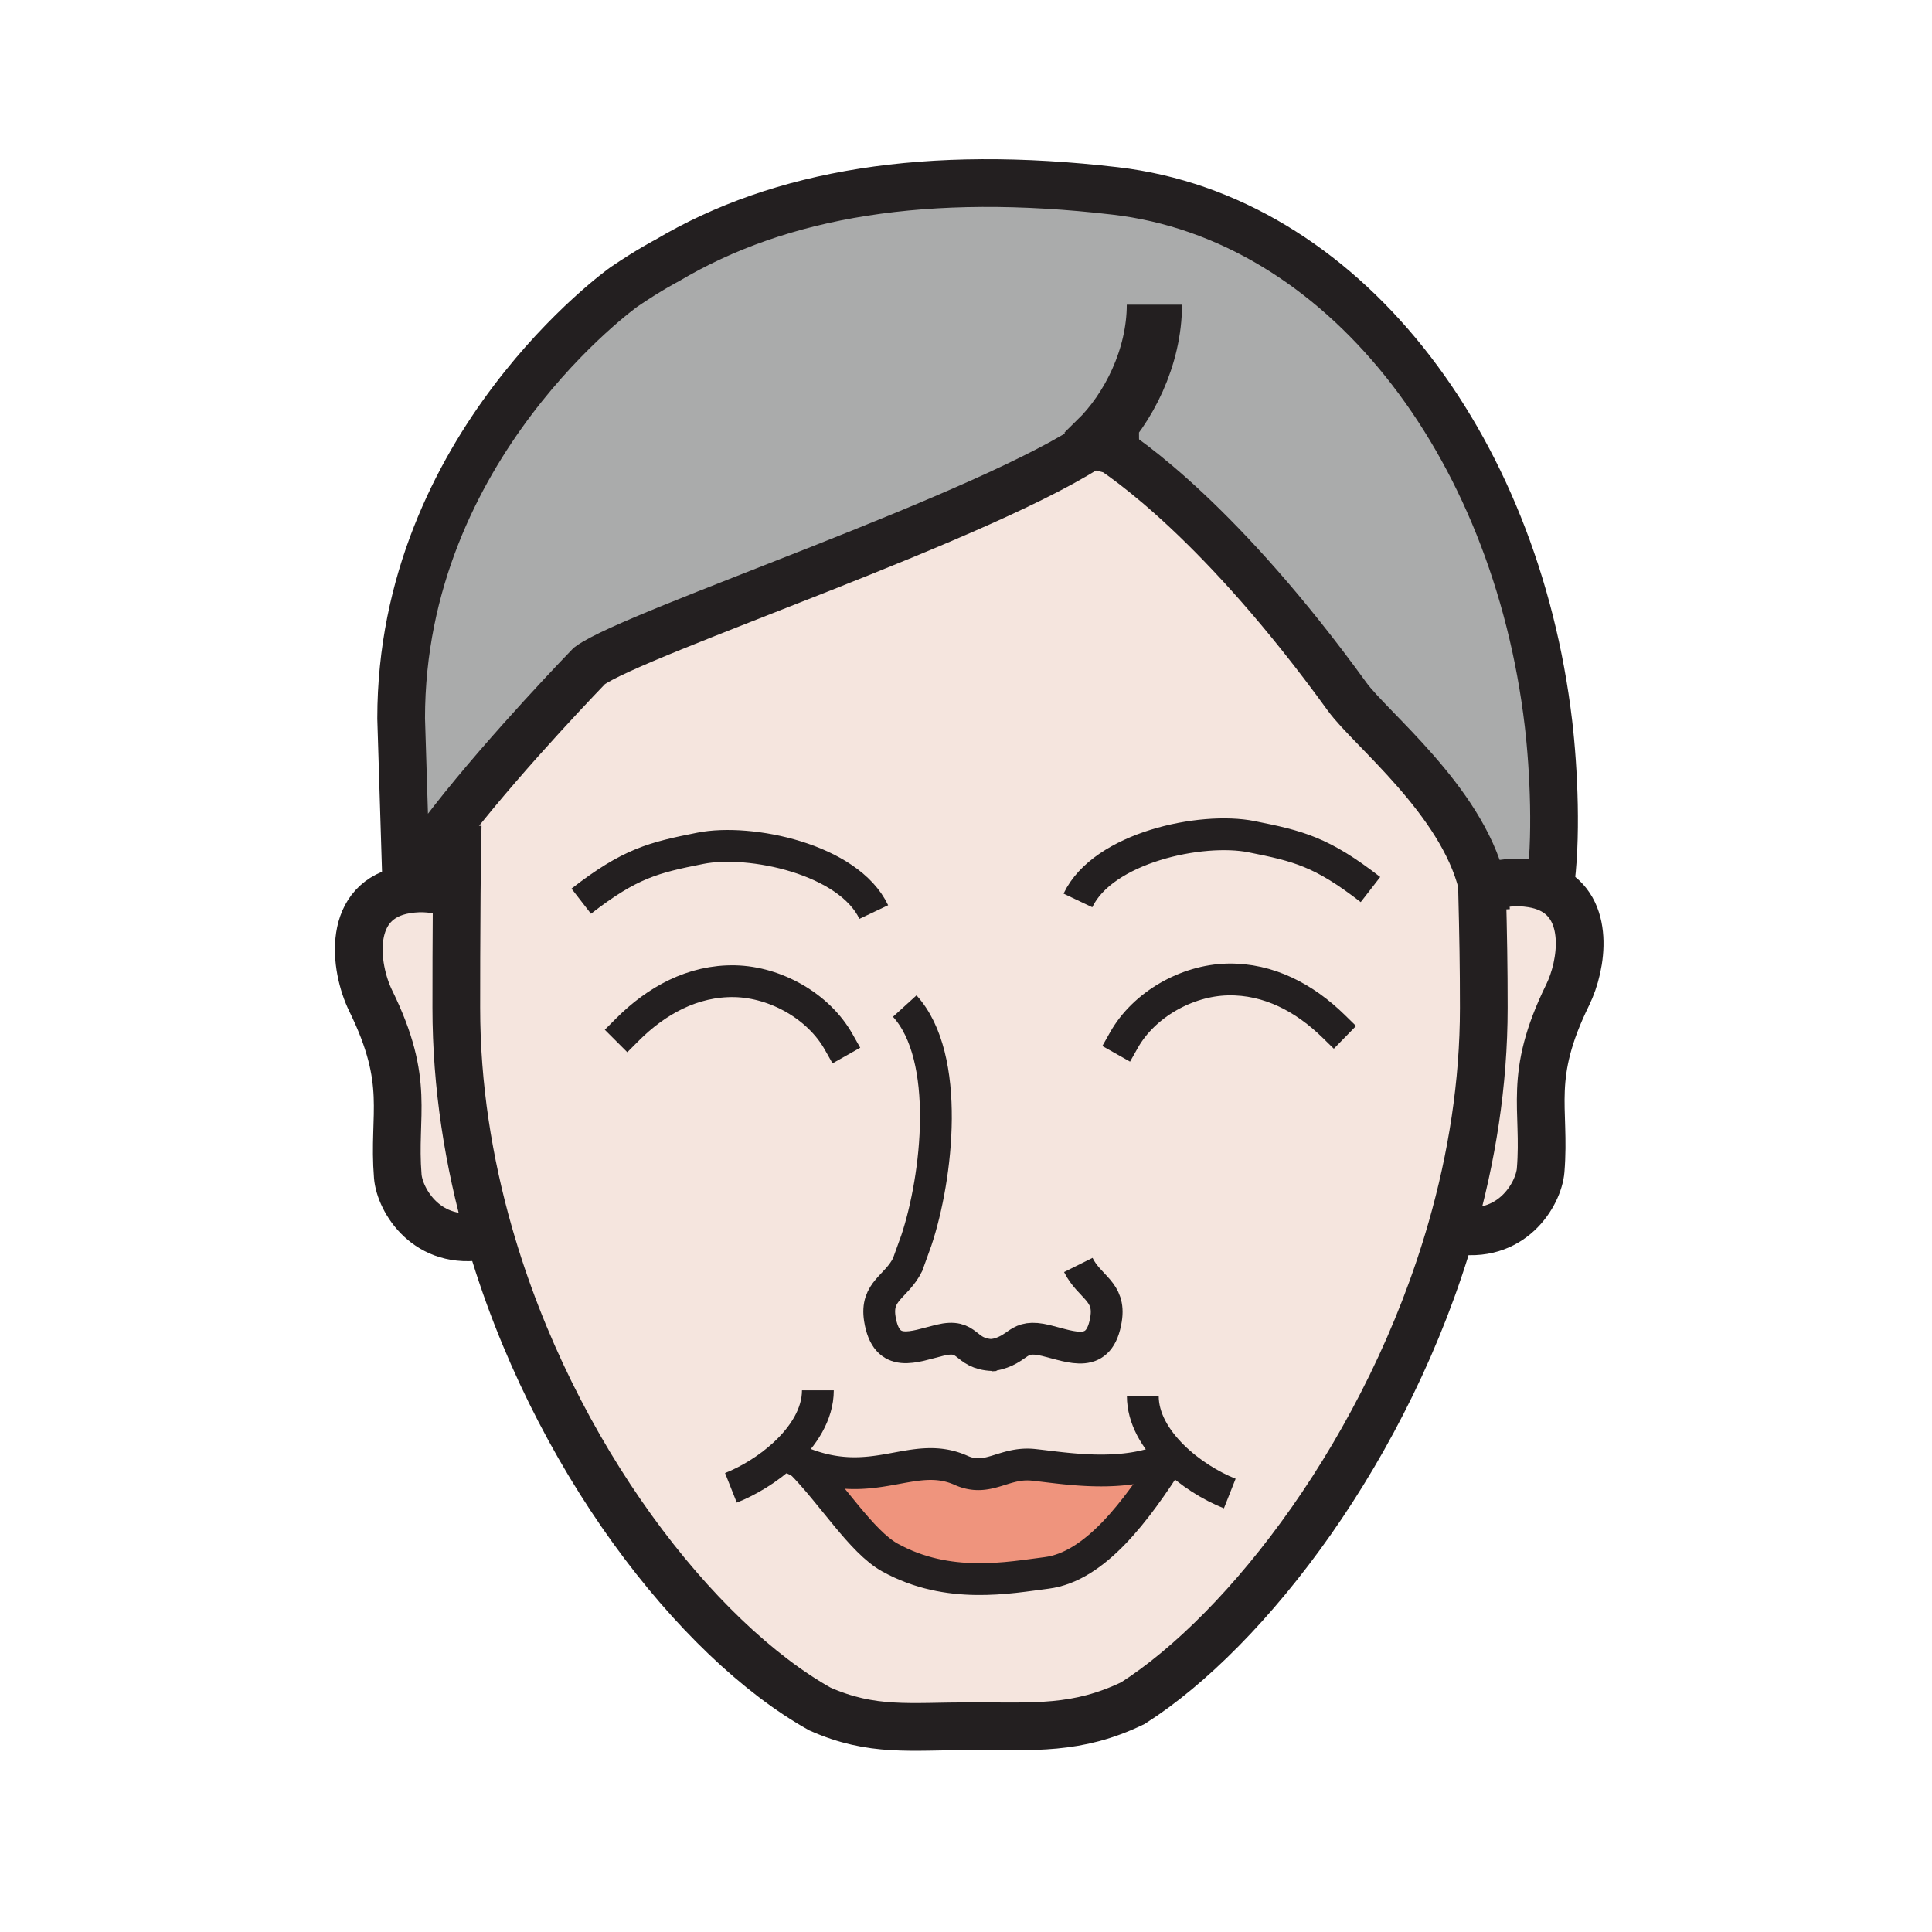 <?xml version="1.0"?><svg xmlns="http://www.w3.org/2000/svg" width="850.394" height="850.394" viewBox="0 0 850.394 850.394" overflow="visible"><path d="M515.37 641.29c-15.23 23.81-33.34 48.36-54.75 51.05-16.37 2.05-43.22 7.43-68.88-6.76-12.6-6.96-25.46-28.07-39.43-42.08 32.37 13.42 49.3-5.89 70.75 3.7 11.93 5.34 18.72-3.84 31.88-2.431 14.25 1.511 40.16 6.241 60.43-3.479z" fill="#ef947d"></path><path d="M215.29 543.25l-2.32.66c-25.03 4.78-37.01-15.63-37.88-26.141-2.25-27.649 5.87-40.979-11.89-77.21-7.3-14.89-10.88-44.729 15.7-48.99 6.98-1.12 13.39-.41 19.1 1.63l3.03.02c-.16 19.17-.18 39.04-.18 50.379 0 34.222 5.33 67.832 14.44 99.652zM682.11 391.25c17.96 8.4 14.399 33.45 7.909 46.68-17.76 36.23-9.63 49.561-11.89 77.2-.87 10.51-12.85 30.93-37.88 26.15l-1.34-.391c8.93-31.14 14.2-63.939 14.2-97.29 0-18.379-.23-31.28-.78-53.01h.34l2.55-.02c5.721-2.05 12.12-2.75 19.101-1.63 2.96.471 5.54 1.261 7.79 2.311z" fill="#f5e5de" class="aac-skin-fill"></path><path d="M436.99 596.46h-.01c-.33.06-.671.12-1.021.17l2.21-.149a48.697 48.697 0 0 1-1.179-.021zm78.38 44.83c-20.271 9.72-46.18 4.99-60.43 3.479-13.16-1.409-19.95 7.771-31.88 2.431-21.45-9.59-38.38 9.72-70.75-3.7 13.97 14.01 26.83 35.12 39.43 42.08 25.66 14.189 52.51 8.81 68.88 6.76 21.41-2.69 39.52-27.24 54.75-51.05zm136.96-250.7c.55 21.73.78 34.63.78 53.01 0 33.351-5.271 66.15-14.2 97.29-27.61 96.37-90.25 176.89-140.25 208.77-24.561 11.85-43.271 10.16-71.67 10.16-26.27 0-43.08 2.62-66.12-7.59-53.98-30.25-117.6-111.181-145.58-208.98-9.11-31.82-14.44-65.43-14.44-99.65 0-11.34.02-31.209.18-50.379.09-10.75.23-21.27.43-29.97l-2.33-1.82c24.68-31.61 60.31-68.35 60.31-68.35 19.96-14.64 177-66.42 223.52-98.9.521.45 1.48.86 2.7 1.21 10.21 6.29 52.02 34.93 107.29 111.25 10.24 14.14 50.18 45.51 59.34 82.32.01.549.02 1.089.04 1.629z" fill="#f5e5de" class="aac-skin-fill"></path><path d="M655.22 390.57l-2.55.02c-.12-.55-.25-1.09-.38-1.63-9.16-36.81-49.1-68.18-59.34-82.32-55.271-76.32-97.08-104.96-107.29-111.25-1.58-.98-2.4-1.42-2.4-1.42l-.3.21c-46.52 32.48-203.56 84.26-223.52 98.9 0 0-35.63 36.74-60.31 68.35-8.88 11.35-16.34 22.05-20.23 30.14l-2.33-75.35c0-120.19 98.1-189.95 98.1-189.95 11.35-7.71 18.93-11.59 18.93-11.59 50.04-29.77 114.75-40.26 197.28-30.64 99.65 11.62 176.13 110.87 190.7 234.42 2.34 19.85 3.85 51.54.53 72.79-2.25-1.05-4.83-1.84-7.79-2.31-6.98-1.12-13.38-.42-19.1 1.63z" fill="#aaabab" class="aac-hair-fill"></path><g fill="none" stroke="#231f20"><path d="M276.11 453.24c12.74-12.771 28.82-21.74 47.39-21.351 18.09.42 36.86 11.141 45.6 26.62M586.99 451.7c-12.63-12.351-28.45-20.97-46.63-20.58-18.11.42-36.86 11.14-45.61 26.63" stroke-width="14" stroke-linecap="square" stroke-miterlimit="10"></path><path d="M198 393.2c-5.71-2.04-12.12-2.75-19.1-1.63-26.58 4.26-23 34.1-15.7 48.99 17.76 36.23 9.64 49.561 11.89 77.21.87 10.511 12.85 30.921 37.88 26.141M655.22 390.57c5.721-2.05 12.12-2.75 19.101-1.63 2.96.47 5.54 1.26 7.79 2.31 17.96 8.4 14.399 33.45 7.909 46.68-17.76 36.23-9.63 49.561-11.89 77.2-.87 10.51-12.85 30.93-37.88 26.15" stroke-width="21"></path><path d="M652.21 386.12c.03.96.05 1.91.08 2.84.01.55.02 1.09.04 1.63.55 21.73.78 34.63.78 53.01 0 33.351-5.271 66.15-14.2 97.29-27.61 96.37-90.25 176.89-140.25 208.77-24.561 11.85-43.271 10.16-71.67 10.16-26.27 0-43.08 2.62-66.12-7.59-53.98-30.25-117.6-111.181-145.58-208.98-9.11-31.82-14.44-65.43-14.44-99.65 0-11.34.02-31.209.18-50.379.09-10.75.23-21.27.43-29.97" stroke-width="21"></path><path d="M436.99 596.46c12.33-2.31 10.149-9.62 23.399-6.41 11.46 2.78 23.61 8.49 26.46-9.42 1.971-12.32-7.29-13.95-12.22-23.84" stroke-width="14"></path><path d="M398.23 442.83c20.54 22.55 14.32 75.51 5.13 103.09l-3.87 10.74c-4.92 9.89-14.18 11.5-12.22 23.84 2.85 17.9 15.01 12.19 26.46 9.42 13.23-3.21 10.21 6.01 23.25 6.54h.01c.38.01.77.021 1.18.021l-2.21.149c.35-.05.69-.11 1.021-.17M384.6 401.45c-11.07-23.34-54.43-32.44-76.39-28.05-20.63 4.1-30.86 6.58-52.37 23.27M474.46 396.34c11.08-23.34 54.45-32.44 76.39-28.06 20.66 4.12 30.881 6.59 52.381 23.27" stroke-width="14"></path><path d="M682 392c.04-.25.08-.5.11-.75 3.319-21.25 1.81-52.94-.53-72.79-14.57-123.55-91.05-222.8-190.7-234.42-82.53-9.62-147.24.87-197.28 30.64 0 0-7.58 3.88-18.93 11.59 0 0-98.1 69.76-98.1 189.95l2.33 75.35c3.89-8.09 11.35-18.79 20.23-30.14 24.68-31.61 60.31-68.35 60.31-68.35 19.96-14.64 177-66.42 223.52-98.9l.3-.21s.82.44 2.4 1.42c10.21 6.29 52.02 34.93 107.29 111.25 10.24 14.14 50.18 45.51 59.34 82.32.13.54.26 1.08.38 1.63.74 3.34 1.23 6.72 1.41 10.14" stroke-width="21"></path><path d="M501.4 197.43c-2.311.02-11-.66-15.74-2.04-1.22-.35-2.18-.76-2.7-1.21-.19-.16-.32-.33-.38-.5 14.27-13.89 25.54-36.57 25.54-59.57" stroke-width="24.308"></path><path d="M344.7 639.88l.45.24a82.58 82.58 0 0 0 7.16 3.38c32.37 13.42 49.3-5.89 70.75 3.7 11.93 5.34 18.72-3.84 31.88-2.431 14.25 1.511 40.159 6.24 60.43-3.479.25-.11.49-.23.74-.36.949-.47 1.88-.979 2.8-1.52" stroke-width="14"></path><path d="M352.2 643.39l.11.11c13.97 14.01 26.83 35.12 39.43 42.08 25.66 14.189 52.51 8.81 68.88 6.76 21.41-2.689 39.52-27.24 54.75-51.05.14-.22.28-.43.42-.65M321.72 654.89c7.66-3.04 16.3-8.21 23.43-14.77 8.5-7.83 14.85-17.63 14.85-28.15M541.3 657.39c-8.31-3.29-17.76-9.09-25.189-16.46-7.601-7.52-13.091-16.68-13.091-26.46" stroke-width="14"></path></g><path fill="none" d="M0 0h850.394v850.394H0z"></path></svg>